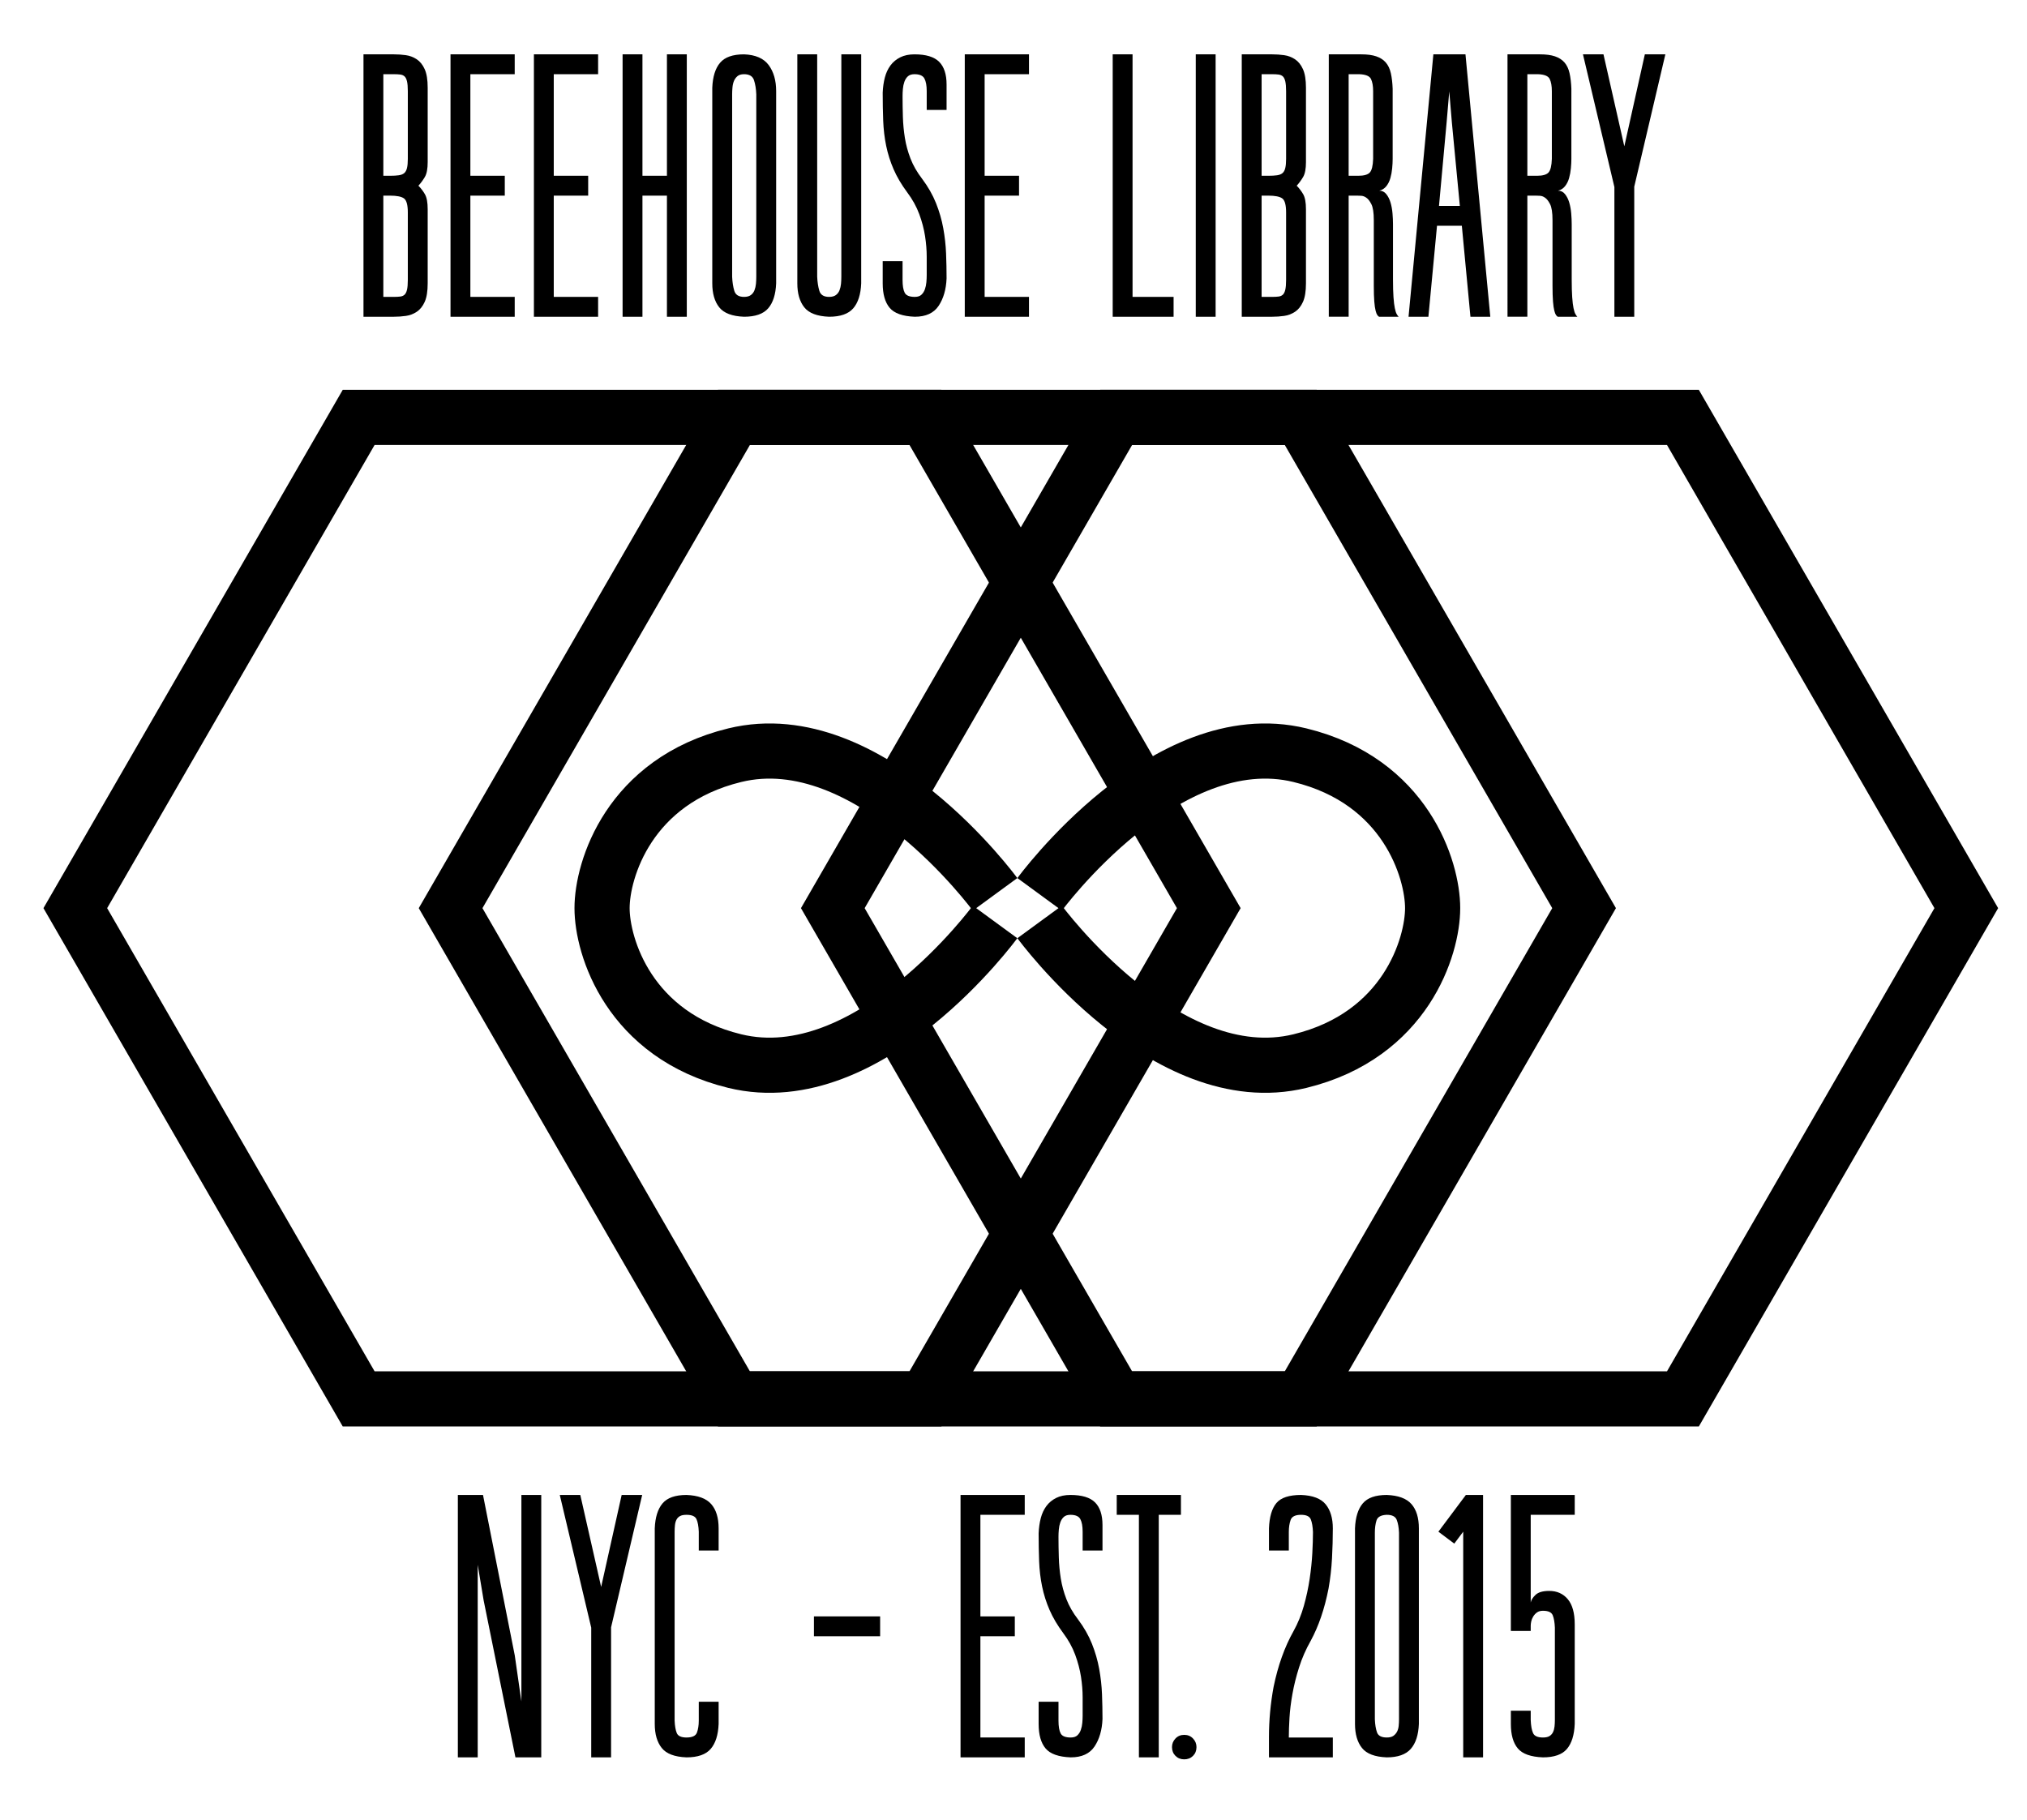 <?xml version="1.0" encoding="utf-8"?>
<!-- Generator: Adobe Illustrator 15.0.0, SVG Export Plug-In  -->
<!DOCTYPE svg PUBLIC "-//W3C//DTD SVG 1.1//EN" "http://www.w3.org/Graphics/SVG/1.1/DTD/svg11.dtd">
<svg version="1.1"
	 xmlns="http://www.w3.org/2000/svg" xmlns:xlink="http://www.w3.org/1999/xlink" xmlns:a="http://ns.adobe.com/AdobeSVGViewerExtensions/3.0/"
	 x="0px" y="0px" width="294px" height="264px" viewBox="-6.303 -7.883 294 264"
	 overflow="visible" enable-background="new -6.303 -7.883 294 264" xml:space="preserve">
<style type="text/css">
<![CDATA[
]]>
</style>
<defs>
</defs>
<polygon fill="none" stroke="#000000" stroke-width="8" stroke-miterlimit="10" points="45.719,195.042 4.619,123.854 
	45.719,52.666 127.92,52.666 169.021,123.854 127.92,195.042 "/>
<polygon fill="none" stroke="#000000" stroke-width="8" stroke-miterlimit="10" points="100.154,195.042 59.054,123.854 
	100.154,52.666 182.355,52.666 223.456,123.854 182.355,195.042 "/>
<polygon fill="none" stroke="#000000" stroke-width="8" stroke-miterlimit="10" points="155.59,195.042 114.489,123.854 
	155.59,52.666 237.791,52.666 278.891,123.854 237.791,195.042 "/>
<path fill="none" stroke="#000000" stroke-width="8" stroke-miterlimit="10" d="M138.021,125.853c0,0-18.25,24.938-37.75,20.188
	c-15.344-3.738-19.25-16.617-19.25-22.188s3.906-18.45,19.25-22.188c19.5-4.75,37.75,20.188,37.75,20.188"/>
<path fill="none" stroke="#000000" stroke-width="8" stroke-miterlimit="10" d="M144.489,125.853c0,0,18.25,24.938,37.75,20.188
	c15.344-3.738,19.25-16.617,19.25-22.188s-3.906-18.45-19.25-22.188c-19.5-4.75-37.75,20.188-37.75,20.188"/>
<path d="M55.729,15.648c0,0.96-0.137,1.672-0.408,2.136c-0.272,0.464-0.584,0.888-0.936,1.272c0.352,0.353,0.664,0.76,0.936,1.224
	c0.271,0.464,0.408,1.193,0.408,2.184v10.752c0,1.152-0.144,2.048-0.432,2.688c-0.288,0.641-0.672,1.121-1.152,1.44
	c-0.48,0.32-1.008,0.521-1.584,0.6c-0.576,0.081-1.152,0.12-1.728,0.12h-4.416V0h4.416c0.576,0,1.152,0.041,1.728,0.12
	c0.576,0.08,1.104,0.28,1.584,0.6c0.48,0.32,0.864,0.8,1.152,1.44s0.432,1.536,0.432,2.688V15.648z M52.849,5.328
	c0-0.607-0.041-1.08-0.12-1.416c-0.08-0.336-0.2-0.576-0.36-0.72C52.208,3.048,52,2.96,51.745,2.928
	c-0.257-0.031-0.561-0.048-0.912-0.048h-1.536v14.736h0.96c0.512,0,0.936-0.024,1.272-0.072c0.336-0.048,0.6-0.151,0.792-0.312
	c0.192-0.16,0.328-0.408,0.408-0.744c0.08-0.336,0.12-0.775,0.12-1.32V5.328z M52.849,22.944c0-1.087-0.185-1.768-0.552-2.04
	c-0.368-0.271-1.048-0.408-2.04-0.408h-0.96v14.688h1.536c0.352,0,0.655-0.016,0.912-0.048c0.256-0.031,0.463-0.12,0.624-0.264
	c0.16-0.144,0.28-0.384,0.36-0.72c0.08-0.336,0.12-0.808,0.12-1.416V22.944z"/>
<path d="M61.92,2.88v14.736h4.992v2.88H61.92v14.688h6.432v2.88H59.04V0h9.312v2.88H61.92z"/>
<path d="M74.016,2.88v14.736h4.992v2.88h-4.992v14.688h6.432v2.88h-9.312V0h9.312v2.88H74.016z"/>
<path d="M93.311,0v38.064h-2.88V20.496h-3.552v17.568h-2.88V0h2.88v17.616h3.552V0H93.311z"/>
<path d="M101.615,38.064c-1.728-0.064-2.928-0.52-3.6-1.368c-0.672-0.847-1.008-2.008-1.008-3.48V4.848
	c0.064-1.6,0.439-2.808,1.128-3.624C98.823,0.408,99.983,0,101.615,0c1.664,0.064,2.856,0.584,3.576,1.56
	c0.72,0.977,1.08,2.232,1.08,3.768v27.888c-0.064,1.601-0.449,2.808-1.152,3.624C104.415,37.656,103.247,38.064,101.615,38.064z
	 M101.615,2.88c-0.416,0-0.736,0.096-0.96,0.288c-0.224,0.192-0.392,0.424-0.504,0.696c-0.112,0.272-0.185,0.584-0.216,0.936
	c-0.033,0.353-0.048,0.688-0.048,1.008v26.448c0.032,0.768,0.136,1.448,0.312,2.04c0.176,0.593,0.648,0.888,1.416,0.888
	c0.416,0,0.744-0.088,0.984-0.264c0.24-0.175,0.416-0.408,0.528-0.696c0.112-0.288,0.184-0.6,0.216-0.936
	c0.032-0.336,0.048-0.68,0.048-1.032V5.808c-0.032-0.8-0.144-1.488-0.336-2.064C102.863,3.168,102.383,2.88,101.615,2.88z"/>
<path d="M113.951,38.064c-1.728-0.064-2.928-0.52-3.6-1.368c-0.672-0.847-1.008-2.008-1.008-3.48V0h2.88v32.256
	c0.032,0.768,0.136,1.448,0.312,2.04c0.176,0.593,0.648,0.888,1.416,0.888c0.416,0,0.744-0.088,0.984-0.264
	c0.24-0.175,0.416-0.408,0.528-0.696c0.112-0.288,0.184-0.6,0.216-0.936c0.032-0.336,0.048-0.68,0.048-1.032V0h2.88v33.216
	c-0.064,1.601-0.449,2.808-1.152,3.624C116.75,37.656,115.583,38.064,113.951,38.064z"/>
<path d="M126.382,38.064c-1.76-0.064-2.976-0.496-3.648-1.296c-0.672-0.8-1.008-1.984-1.008-3.552V30h2.88v2.736
	c0,0.833,0.104,1.448,0.312,1.848c0.208,0.4,0.696,0.6,1.464,0.6c0.416,0,0.736-0.104,0.96-0.312
	c0.223-0.208,0.391-0.472,0.504-0.792c0.112-0.32,0.184-0.664,0.216-1.032c0.032-0.367,0.048-0.711,0.048-1.032c0-0.8,0-1.68,0-2.64
	s-0.08-1.96-0.24-3c-0.161-1.04-0.44-2.104-0.84-3.192c-0.401-1.087-0.984-2.144-1.752-3.168c-0.832-1.12-1.488-2.232-1.968-3.336
	s-0.84-2.24-1.08-3.408c-0.24-1.168-0.384-2.383-0.432-3.648c-0.048-1.264-0.072-2.616-0.072-4.056
	c0.032-0.799,0.136-1.536,0.312-2.208c0.175-0.672,0.448-1.255,0.816-1.752c0.368-0.496,0.84-0.888,1.416-1.176
	C124.847,0.144,125.534,0,126.334,0c1.664,0,2.856,0.36,3.576,1.08c0.72,0.72,1.08,1.816,1.08,3.288v3.696h-2.88V5.328
	c0-0.8-0.112-1.408-0.336-1.824c-0.224-0.416-0.704-0.624-1.44-0.624c-0.416,0-0.736,0.104-0.96,0.312
	c-0.224,0.208-0.392,0.473-0.504,0.792c-0.112,0.32-0.185,0.665-0.216,1.032c-0.033,0.368-0.048,0.712-0.048,1.032
	c0,0.992,0.016,2,0.048,3.024c0.031,1.025,0.127,2.04,0.288,3.048c0.16,1.008,0.432,2.008,0.816,3
	c0.384,0.992,0.943,1.968,1.68,2.928c0.864,1.152,1.536,2.328,2.016,3.528c0.48,1.2,0.832,2.417,1.056,3.648
	c0.223,1.232,0.36,2.456,0.408,3.672c0.048,1.216,0.072,2.417,0.072,3.6c-0.064,1.601-0.449,2.928-1.152,3.984
	C129.134,37.536,127.982,38.064,126.382,38.064z"/>
<path d="M136.51,2.88v14.736h4.992v2.88h-4.992v14.688h6.432v2.88h-9.312V0h9.312v2.88H136.51z"/>
<path d="M155.085,38.064V0h2.88v35.184h5.952v2.88H155.085z"/>
<path d="M167.133,38.064V0h2.88v38.064H167.133z"/>
<path d="M183.116,15.648c0,0.96-0.137,1.672-0.408,2.136c-0.272,0.464-0.584,0.888-0.936,1.272c0.352,0.353,0.664,0.76,0.936,1.224
	c0.271,0.464,0.408,1.193,0.408,2.184v10.752c0,1.152-0.144,2.048-0.432,2.688c-0.288,0.641-0.672,1.121-1.152,1.44
	c-0.48,0.32-1.008,0.521-1.584,0.6c-0.576,0.081-1.152,0.12-1.728,0.12h-4.416V0h4.416c0.576,0,1.152,0.041,1.728,0.12
	c0.576,0.08,1.104,0.28,1.584,0.6c0.48,0.32,0.864,0.8,1.152,1.44s0.432,1.536,0.432,2.688V15.648z M180.236,5.328
	c0-0.607-0.041-1.08-0.12-1.416c-0.08-0.336-0.2-0.576-0.36-0.72c-0.161-0.144-0.368-0.231-0.624-0.264
	c-0.257-0.031-0.561-0.048-0.912-0.048h-1.536v14.736h0.96c0.512,0,0.936-0.024,1.272-0.072c0.336-0.048,0.6-0.151,0.792-0.312
	c0.192-0.16,0.328-0.408,0.408-0.744c0.08-0.336,0.12-0.775,0.12-1.32V5.328z M180.236,22.944c0-1.087-0.185-1.768-0.552-2.04
	c-0.368-0.271-1.048-0.408-2.04-0.408h-0.96v14.688h1.536c0.352,0,0.655-0.016,0.912-0.048c0.256-0.031,0.463-0.12,0.624-0.264
	c0.16-0.144,0.28-0.384,0.36-0.72c0.08-0.336,0.12-0.808,0.12-1.416V22.944z"/>
<path d="M195.691,15.168c0,0.416-0.024,0.872-0.071,1.368s-0.134,0.968-0.26,1.416c-0.126,0.448-0.322,0.84-0.589,1.176
	c-0.268,0.336-0.606,0.552-1.015,0.648c0.409,0,0.747,0.168,1.015,0.504s0.473,0.744,0.614,1.224c0.141,0.48,0.235,1,0.283,1.56
	c0.047,0.56,0.071,1.08,0.071,1.56v8.016c0,1.056,0.024,1.92,0.072,2.592c0.048,0.672,0.112,1.2,0.192,1.584
	c0.079,0.384,0.168,0.665,0.264,0.84c0.096,0.176,0.192,0.312,0.288,0.408h-2.845c-0.094-0.064-0.182-0.151-0.26-0.264
	c-0.079-0.112-0.157-0.319-0.235-0.624c-0.079-0.304-0.142-0.744-0.189-1.32c-0.047-0.576-0.071-1.344-0.071-2.304v-9.504
	c0-1.087-0.12-1.864-0.36-2.328c-0.24-0.463-0.488-0.775-0.744-0.936c-0.224-0.16-0.464-0.248-0.72-0.264
	c-0.257-0.016-0.464-0.024-0.624-0.024h-1.2v17.568h-2.88V0h4.727c0.86,0,1.576,0.096,2.149,0.288
	c0.573,0.192,1.035,0.488,1.385,0.888c0.35,0.401,0.596,0.92,0.74,1.56c0.143,0.641,0.231,1.392,0.263,2.256V15.168z
	 M190.699,17.616c0.832,0,1.392-0.16,1.68-0.48c0.288-0.319,0.448-0.976,0.48-1.968v-9.84c0-0.736-0.104-1.32-0.312-1.752
	c-0.208-0.432-0.776-0.664-1.704-0.696h-1.536v14.736H190.699z"/>
<path d="M200.875,38.064h-2.88L201.596,0h4.656l3.6,38.064h-2.88l-1.248-13.2h-3.6L200.875,38.064z M203.9,5.376l-0.384,4.512
	l-1.104,12.096h3.024l-1.152-12.048L203.9,5.376z"/>
<path d="M221.612,15.168c0,0.416-0.024,0.872-0.071,1.368s-0.134,0.968-0.26,1.416c-0.126,0.448-0.322,0.84-0.589,1.176
	c-0.268,0.336-0.606,0.552-1.015,0.648c0.409,0,0.747,0.168,1.015,0.504s0.473,0.744,0.614,1.224c0.141,0.48,0.235,1,0.283,1.56
	c0.047,0.56,0.071,1.08,0.071,1.56v8.016c0,1.056,0.024,1.92,0.072,2.592c0.048,0.672,0.112,1.2,0.192,1.584
	c0.079,0.384,0.168,0.665,0.264,0.84c0.096,0.176,0.192,0.312,0.288,0.408h-2.845c-0.094-0.064-0.182-0.151-0.26-0.264
	c-0.079-0.112-0.157-0.319-0.235-0.624c-0.079-0.304-0.142-0.744-0.189-1.32c-0.047-0.576-0.071-1.344-0.071-2.304v-9.504
	c0-1.087-0.12-1.864-0.36-2.328c-0.24-0.463-0.488-0.775-0.744-0.936c-0.224-0.16-0.464-0.248-0.72-0.264
	c-0.257-0.016-0.464-0.024-0.624-0.024h-1.2v17.568h-2.88V0h4.727c0.86,0,1.576,0.096,2.149,0.288
	c0.573,0.192,1.035,0.488,1.385,0.888c0.35,0.401,0.596,0.92,0.74,1.56c0.143,0.641,0.231,1.392,0.263,2.256V15.168z M216.62,17.616
	c0.832,0,1.392-0.16,1.68-0.48c0.288-0.319,0.448-0.976,0.48-1.968v-9.84c0-0.736-0.104-1.32-0.312-1.752
	c-0.208-0.432-0.776-0.664-1.704-0.696h-1.536v14.736H216.62z"/>
<path d="M235.244,0l-4.512,19.2v18.864h-2.88V19.248L223.292,0h2.976l3.024,13.344L232.268,0H235.244z"/>
<path d="M72.201,247.042h-3.744l-4.608-22.752l-0.864-5.184v27.936h-2.88v-38.064h3.648l4.608,23.28l0.96,6.672v-29.952h2.88
	V247.042z"/>
<path d="M86.841,208.978l-4.512,19.2v18.864h-2.88v-18.816l-4.56-19.248h2.976l3.024,13.344l2.976-13.344H86.841z"/>
<path d="M93.272,247.042c-1.728-0.064-2.928-0.52-3.6-1.368c-0.672-0.847-1.008-2.008-1.008-3.48v-28.368
	c0.064-1.6,0.439-2.808,1.128-3.624c0.688-0.816,1.848-1.224,3.48-1.224c1.664,0.064,2.856,0.504,3.576,1.32
	c0.72,0.816,1.08,1.992,1.08,3.528v3.216h-2.88v-2.736c-0.032-0.8-0.144-1.408-0.336-1.824c-0.192-0.416-0.672-0.624-1.44-0.624
	c-0.416,0-0.736,0.064-0.96,0.192c-0.224,0.128-0.392,0.305-0.504,0.528c-0.112,0.224-0.185,0.488-0.216,0.792
	c-0.033,0.304-0.048,0.616-0.048,0.936v27.408c0.032,0.768,0.136,1.368,0.312,1.8c0.176,0.432,0.648,0.648,1.416,0.648
	c0.832,0,1.336-0.24,1.512-0.72c0.175-0.48,0.264-1.056,0.264-1.728v-2.736h2.88v3.216c-0.064,1.601-0.449,2.808-1.152,3.624
	C96.072,246.633,94.904,247.042,93.272,247.042z"/>
<path d="M121.352,229.474h-9.6v-2.88h9.6V229.474z"/>
<path d="M135.895,211.857v14.736h4.992v2.88h-4.992v14.688h6.432v2.88h-9.312v-38.064h9.312v2.88H135.895z"/>
<path d="M148.998,247.042c-1.76-0.064-2.976-0.496-3.648-1.296c-0.672-0.8-1.008-1.984-1.008-3.552v-3.216h2.88v2.736
	c0,0.833,0.104,1.448,0.312,1.848c0.208,0.4,0.696,0.6,1.464,0.6c0.416,0,0.736-0.104,0.96-0.312
	c0.223-0.208,0.391-0.472,0.504-0.792c0.112-0.32,0.184-0.664,0.216-1.032c0.032-0.367,0.048-0.711,0.048-1.032c0-0.8,0-1.68,0-2.64
	s-0.08-1.96-0.24-3c-0.161-1.04-0.44-2.104-0.84-3.192c-0.401-1.087-0.984-2.144-1.752-3.168c-0.832-1.12-1.488-2.232-1.968-3.336
	s-0.84-2.24-1.08-3.408c-0.24-1.168-0.384-2.383-0.432-3.648c-0.048-1.264-0.072-2.616-0.072-4.056
	c0.032-0.799,0.136-1.536,0.312-2.208c0.175-0.672,0.448-1.255,0.816-1.752c0.368-0.496,0.84-0.888,1.416-1.176
	c0.576-0.288,1.264-0.432,2.064-0.432c1.664,0,2.856,0.36,3.576,1.08c0.72,0.72,1.08,1.816,1.08,3.288v3.696h-2.88v-2.736
	c0-0.8-0.112-1.408-0.336-1.824c-0.224-0.416-0.704-0.624-1.44-0.624c-0.416,0-0.736,0.104-0.96,0.312
	c-0.224,0.208-0.392,0.473-0.504,0.792c-0.112,0.32-0.185,0.665-0.216,1.032c-0.033,0.368-0.048,0.712-0.048,1.032
	c0,0.992,0.016,2,0.048,3.024c0.031,1.025,0.127,2.04,0.288,3.048c0.16,1.008,0.432,2.008,0.816,3
	c0.384,0.992,0.943,1.968,1.68,2.928c0.864,1.152,1.536,2.328,2.016,3.528c0.48,1.2,0.832,2.417,1.056,3.648
	c0.223,1.232,0.36,2.456,0.408,3.672c0.048,1.216,0.072,2.417,0.072,3.6c-0.064,1.601-0.449,2.928-1.152,3.984
	C151.75,246.514,150.598,247.042,148.998,247.042z"/>
<path d="M164.982,211.857h-3.216v35.184h-2.88v-35.184h-3.216v-2.88h3.216h2.88h3.216V211.857z"/>
<path d="M163.686,245.554c0-0.48,0.168-0.896,0.504-1.248c0.336-0.352,0.76-0.528,1.272-0.528c0.512,0,0.936,0.176,1.272,0.528
	c0.336,0.353,0.504,0.768,0.504,1.248c0,0.512-0.168,0.936-0.504,1.272s-0.76,0.504-1.272,0.504c-0.512,0-0.936-0.168-1.272-0.504
	S163.686,246.066,163.686,245.554z"/>
<path d="M187.013,247.042h-9.264v-2.928c0-2.431,0.224-4.864,0.672-7.296c0.64-3.104,1.6-5.792,2.88-8.064
	c0.64-1.152,1.144-2.383,1.512-3.696c0.368-1.312,0.648-2.616,0.84-3.912c0.192-1.296,0.32-2.527,0.384-3.696
	c0.063-1.168,0.096-2.2,0.096-3.096c-0.032-0.768-0.136-1.375-0.312-1.824c-0.176-0.448-0.648-0.672-1.416-0.672
	c-0.832,0-1.336,0.249-1.512,0.744c-0.176,0.497-0.264,1.08-0.264,1.752v2.688h-2.88v-3.216c0.064-1.664,0.424-2.888,1.08-3.672
	c0.655-0.784,1.848-1.176,3.576-1.176c1.696,0.064,2.888,0.521,3.576,1.368c0.688,0.848,1.032,2.008,1.032,3.48
	c0,1.408-0.041,2.856-0.12,4.344c-0.08,1.488-0.249,2.952-0.504,4.392c-0.576,2.944-1.44,5.472-2.592,7.584
	c-0.704,1.248-1.264,2.528-1.68,3.84c-0.417,1.312-0.737,2.592-0.96,3.84c-0.225,1.248-0.369,2.417-0.432,3.504
	c-0.064,1.088-0.096,2.016-0.096,2.784v0.048h6.384V247.042z"/>
<path d="M194.836,247.042c-1.728-0.064-2.928-0.52-3.6-1.368c-0.672-0.847-1.008-2.008-1.008-3.48v-28.368
	c0.064-1.6,0.439-2.808,1.128-3.624c0.688-0.816,1.848-1.224,3.48-1.224c1.664,0.064,2.856,0.504,3.576,1.32
	c0.72,0.816,1.08,1.992,1.08,3.528v28.368c-0.064,1.601-0.456,2.808-1.176,3.624C197.597,246.633,196.436,247.042,194.836,247.042z
	 M194.836,211.857c-0.833,0.032-1.328,0.305-1.488,0.816c-0.161,0.512-0.24,1.104-0.24,1.776v27.072
	c0.032,0.768,0.136,1.4,0.312,1.896c0.176,0.497,0.648,0.744,1.416,0.744c0.416,0,0.736-0.08,0.96-0.24
	c0.224-0.16,0.4-0.36,0.528-0.6c0.127-0.24,0.208-0.52,0.24-0.84c0.032-0.319,0.048-0.64,0.048-0.96V214.45
	c-0.032-0.768-0.144-1.392-0.336-1.872C196.084,212.098,195.604,211.857,194.836,211.857z"/>
<path d="M205.924,247.042v-32.736l-1.296,1.728l-2.304-1.728l3.984-5.328h2.496v38.064H205.924z"/>
<path d="M217.491,247.042c-1.76-0.064-2.976-0.496-3.648-1.296c-0.672-0.8-1.008-1.984-1.008-3.552v-1.92h2.88v1.344
	c0.032,0.833,0.144,1.464,0.336,1.896c0.192,0.432,0.672,0.648,1.44,0.648c0.416,0,0.736-0.072,0.96-0.216
	c0.223-0.144,0.391-0.336,0.504-0.576c0.112-0.24,0.184-0.512,0.216-0.816c0.032-0.304,0.048-0.616,0.048-0.936v-13.392
	c-0.032-0.768-0.136-1.368-0.312-1.8c-0.176-0.432-0.648-0.648-1.416-0.648c-0.352,0-0.64,0.081-0.864,0.24
	c-0.224,0.161-0.408,0.36-0.552,0.6c-0.144,0.24-0.24,0.48-0.288,0.72c-0.048,0.24-0.072,0.44-0.072,0.6v0.768h-2.88v-0.768v-18.96
	h9.264v2.88h-6.384v12.72c0.064-0.352,0.295-0.72,0.696-1.104c0.399-0.384,1.063-0.576,1.992-0.576c1.12,0,2.016,0.4,2.688,1.2
	c0.672,0.8,1.008,2.016,1.008,3.648v14.448c-0.064,1.601-0.44,2.808-1.128,3.624C220.282,246.633,219.123,247.042,217.491,247.042z"
	/>
</svg>

